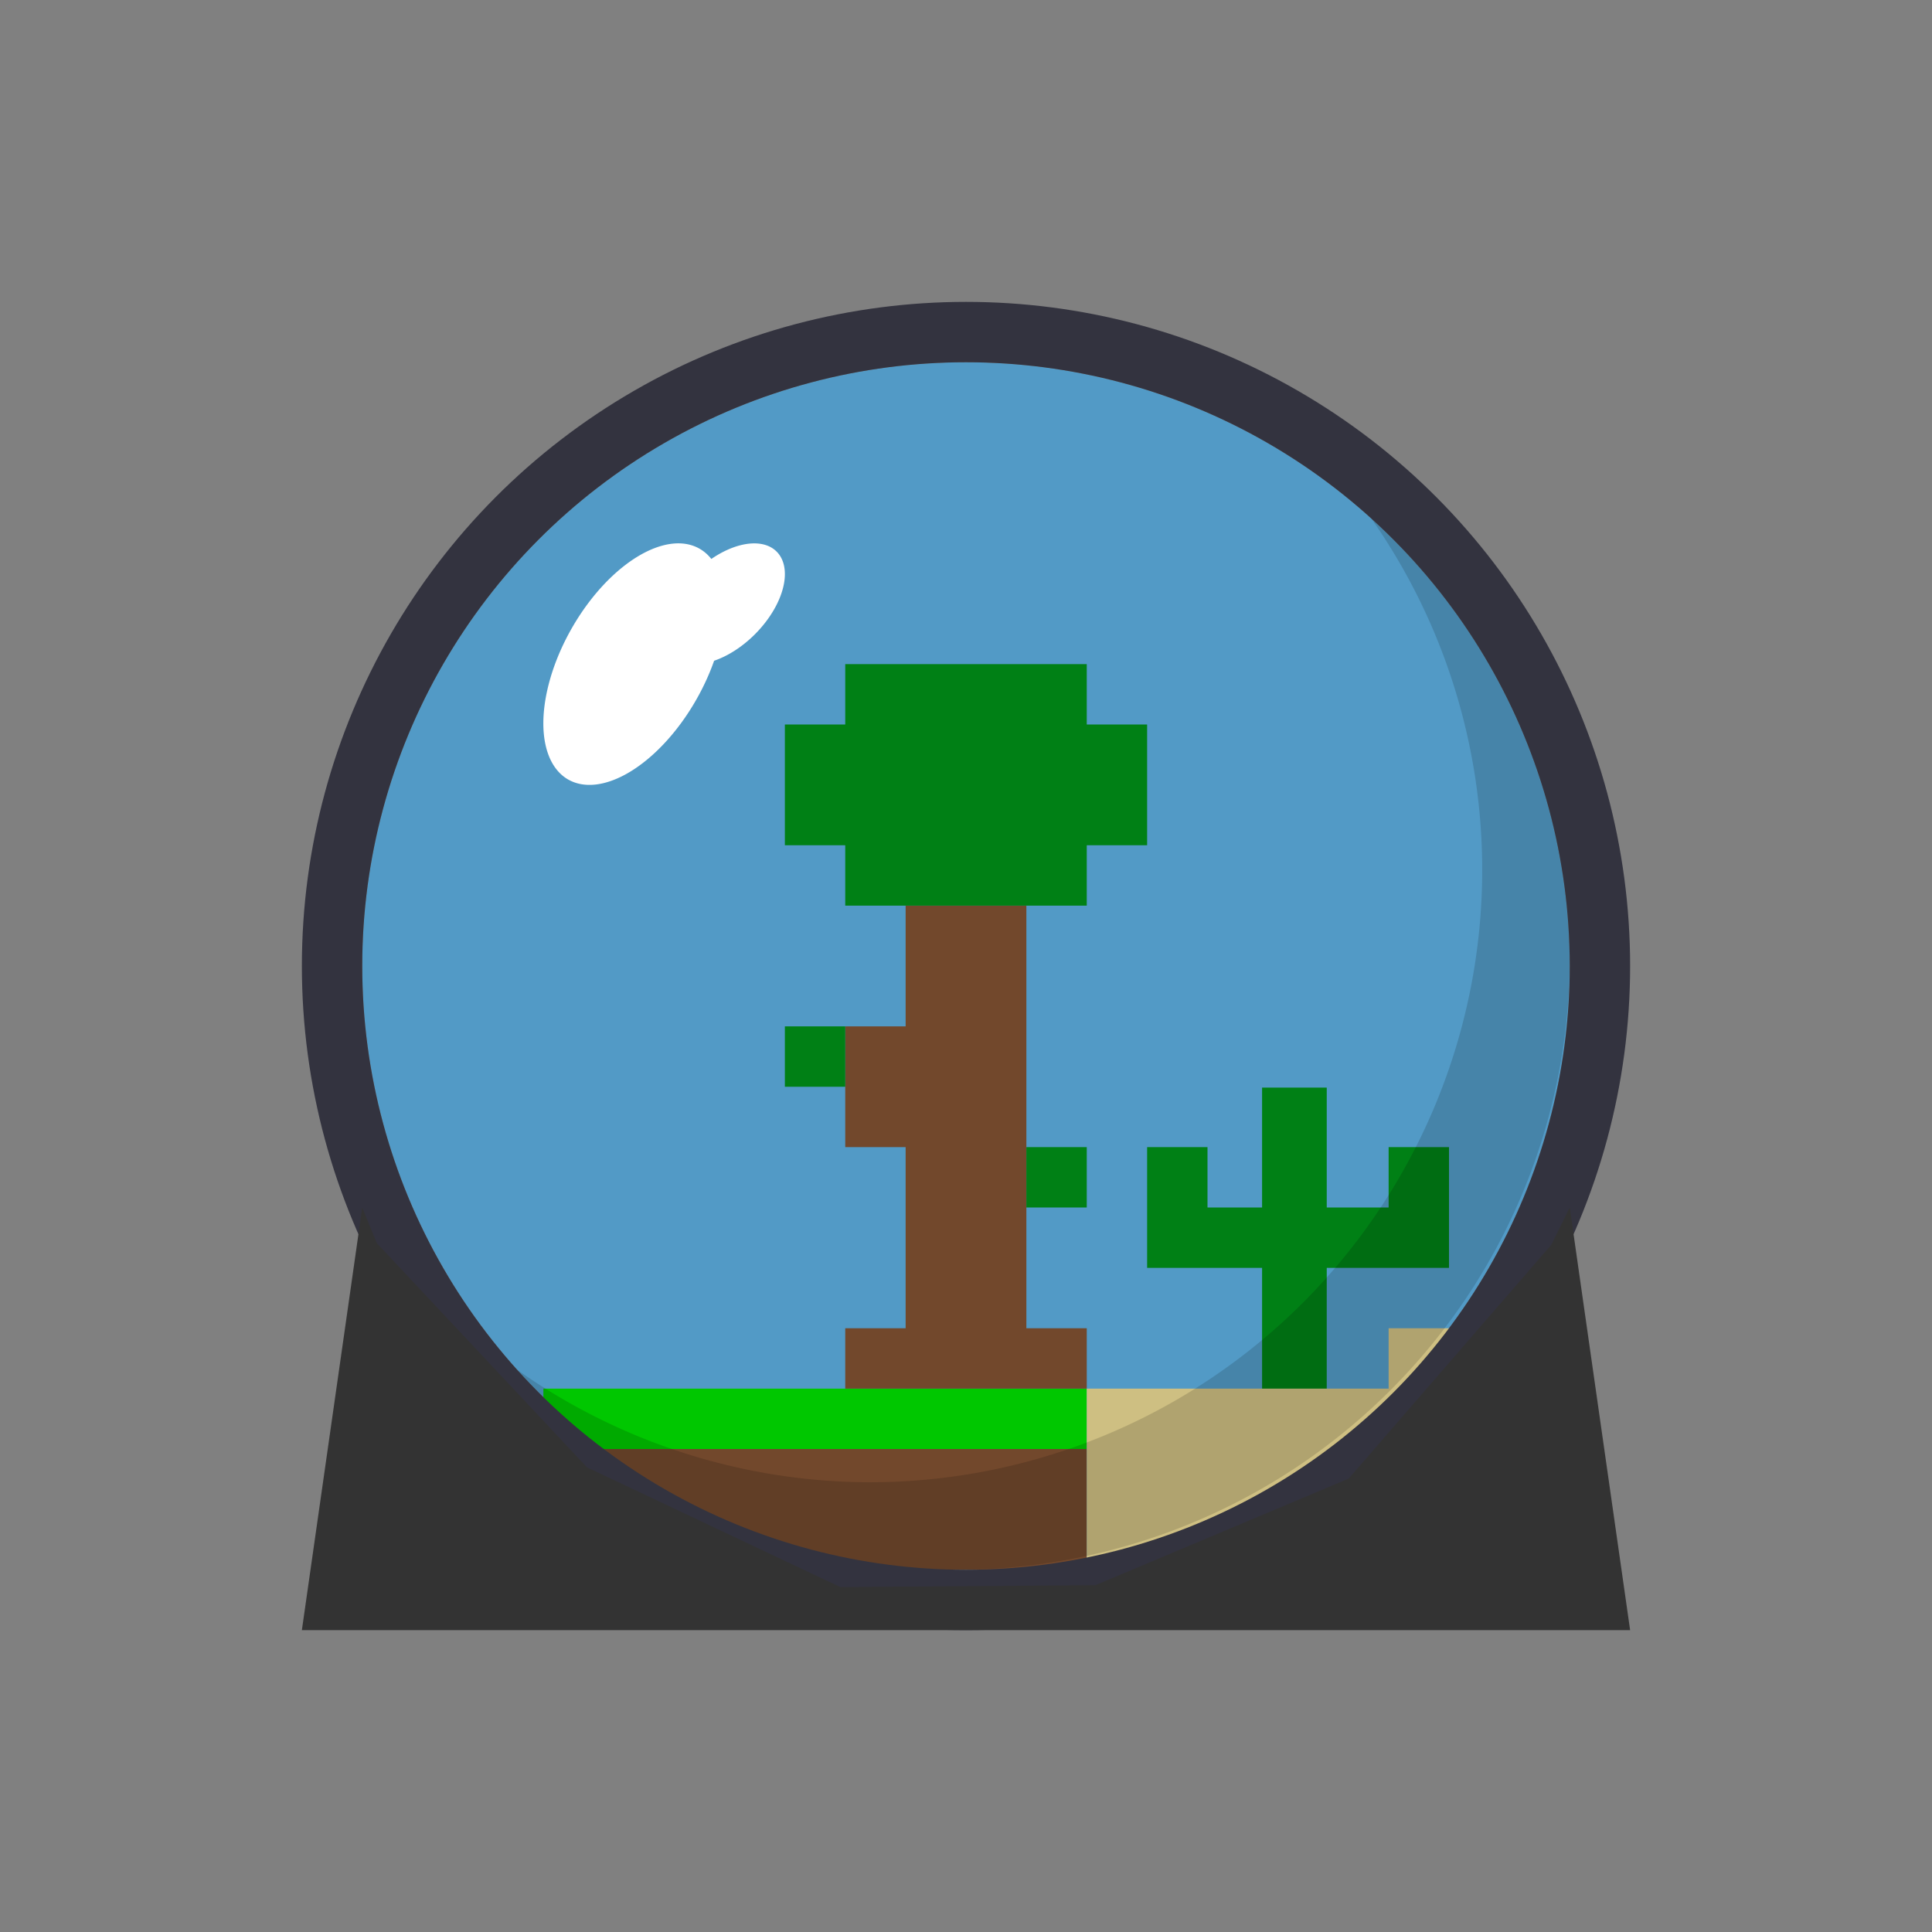 <?xml version="1.0" encoding="UTF-8" standalone="no"?>
<!-- Created with Inkscape (http://www.inkscape.org/) -->
<svg width="32" height="32" viewBox="0 0 32 32" version="1.1" id="svg5" xml:space="preserve" inkscape:version="1.2.2 (b0a8486541, 2022-12-01)" sodipodi:docname="terrarium-alttwo.svg" inkscape:export-filename="terrarium.png" inkscape:export-xdpi="96" inkscape:export-ydpi="96" xmlns:inkscape="http://www.inkscape.org/namespaces/inkscape" xmlns:sodipodi="http://sodipodi.sourceforge.net/DTD/sodipodi-0.dtd" xmlns="http://www.w3.org/2000/svg" xmlns:svg="http://www.w3.org/2000/svg"><rect x="0" y="0" width="32" height="32" fill="#808080" stroke="none"/><sodipodi:namedview id="namedview7" pagecolor="#ffffff" bordercolor="#000000" borderopacity="0.25" inkscape:showpageshadow="2" inkscape:pageopacity="0.0" inkscape:pagecheckerboard="0" inkscape:deskcolor="#d1d1d1" inkscape:document-units="px" showgrid="true" inkscape:zoom="45.254834" inkscape:cx="20.583436" inkscape:cy="13.147767" inkscape:window-width="1882" inkscape:window-height="1044" inkscape:window-x="0" inkscape:window-y="0" inkscape:window-maximized="1" inkscape:current-layer="layer1"><inkscape:grid type="xygrid" id="grid182"/></sodipodi:namedview><defs id="defs2"><inkscape:path-effect effect="fillet_chamfer" id="path-effect2158" is_visible="true" lpeversion="1" nodesatellites_param="F,0,0,1,0,0,0,1 @ F,0,0,1,0,0,0,1 @ F,0,0,1,0,1.45,0,1 @ F,0,0,1,0,1.008,0,1" unit="px" method="auto" mode="F" radius="0" chamfer_steps="1" flexible="false" use_knot_distance="true" apply_no_radius="true" apply_with_radius="true" only_selected="false" hide_knots="false"/></defs><g inkscape:label="Layer 1" inkscape:groupmode="layer" id="layer1"><circle style="opacity:1;fill:#529ac6;fill-opacity:1;stroke-width:3.6;stroke-linecap:round;stroke-linejoin:round" id="path1336" cx="16" cy="16" r="10"/><rect style="fill:#00c700;stroke-width:10.475;stroke-linecap:round;stroke-linejoin:round;fill-opacity:1" id="rect299-5" width="9" height="1" x="9" y="23"/><rect style="fill:#72482c;stroke-width:14.813;stroke-linecap:round;stroke-linejoin:round;fill-opacity:1" id="rect299-2" width="9" height="2" x="9" y="24"/><path id="rect299-2-9" style="fill:#72482c;stroke-width:6.983;stroke-linecap:round;stroke-linejoin:round;fill-opacity:1" d="M 15 15 L 15 17 L 14 17 L 14 19 L 15 19 L 15 22 L 14 22 L 14 23 L 18 23 L 18 22 L 17 22 L 17 15 L 15 15 z "/><path id="rect299-2-2" style="fill:#008015;fill-opacity:1;stroke-width:13.966;stroke-linecap:round;stroke-linejoin:round" d="M 14 11 L 14 12 L 13 12 L 13 14 L 14 14 L 14 15 L 18 15 L 18 14 L 19 14 L 19 12 L 18 12 L 18 11 L 14 11 z "/><rect style="fill:#008015;fill-opacity:1;stroke-width:3.492;stroke-linecap:round;stroke-linejoin:round" id="rect299-2-7" width="1" height="1" x="13" y="17"/><rect style="fill:#008015;fill-opacity:1;stroke-width:3.492;stroke-linecap:round;stroke-linejoin:round" id="rect1148" width="1" height="1" x="17" y="19"/><path id="rect1164" style="fill:#008015;fill-opacity:1;stroke-width:7.807;stroke-linecap:round;stroke-linejoin:round" d="M 20.904 18.014 L 20.904 20 L 20 20 L 20 19 L 19 19 L 19 20 L 19 21 L 20.904 21 L 20.904 23.098 L 21.975 23.098 L 21.975 21 L 24 21 L 24 20 L 24 19 L 23 19 L 23 20 L 21.975 20 L 21.975 18.014 L 20.904 18.014 z "/><path id="rect1226" style="fill:#cebf82;stroke-width:14.813;stroke-linecap:round;stroke-linejoin:round;fill-opacity:1" d="M 23 22 L 23 23 L 18 23 L 18 26 L 24 26 L 24 23 L 24 22 L 23 22 z "/><path id="circle3923" style="opacity:0.147;fill:#000000;fill-opacity:1;stroke:none;stroke-width:0.966;stroke-linecap:round;stroke-linejoin:round;stroke-dasharray:none;stroke-opacity:1" d="M 22.268,8 A 10.148,10.143 0 0 1 24.55,14.408 10.148,10.143 0 0 1 14.403,24.551 10.148,10.143 0 0 1 8,22.257 10.148,10.143 0 0 0 15.852,26 10.148,10.143 0 0 0 26,15.857 10.148,10.143 0 0 0 22.268,8 Z"/><circle style="opacity:1;fill:none;fill-opacity:1;stroke:#33333f;stroke-width:1;stroke-linecap:round;stroke-linejoin:round;stroke-dasharray:none;stroke-opacity:1" id="circle1903" cx="16" cy="16" r="10.5"/><path id="path2317" style="opacity:1;fill:#ffffff;fill-opacity:1;stroke:none;stroke-width:1.707;stroke-linecap:round;stroke-linejoin:round;stroke-dasharray:none;stroke-opacity:1" d="m 11.299,9.002 a 1.189,2.199 29.637 0 0 -1.819,1.387 1.189,2.199 29.637 0 0 -0.08,2.516 1.189,2.199 29.637 0 0 2.119,-1.293 1.189,2.199 29.637 0 0 0.309,-0.668 0.714,1.221 45.009 0 0 0.852,-0.639 0.714,1.221 45.009 0 0 0.053,-1.258 0.714,1.221 45.009 0 0 -0.951,0.211 1.189,2.199 29.637 0 0 -0.182,-0.162 1.189,2.199 29.637 0 0 -0.301,-0.094 z"/><path style="opacity:1;fill:#333333;fill-opacity:1;stroke:none;stroke-width:0.993;stroke-linecap:round;stroke-linejoin:round;stroke-dasharray:none;stroke-opacity:1" d="m 6,20 -1,7 h 22 l -1,-7 -0.305,0.617 -3.356,3.873 -4.195,1.766 -4.226,0.031 -4.195,-1.983 -3.482,-3.713 z" id="path2729" sodipodi:nodetypes="ccccccccccc"/></g></svg>